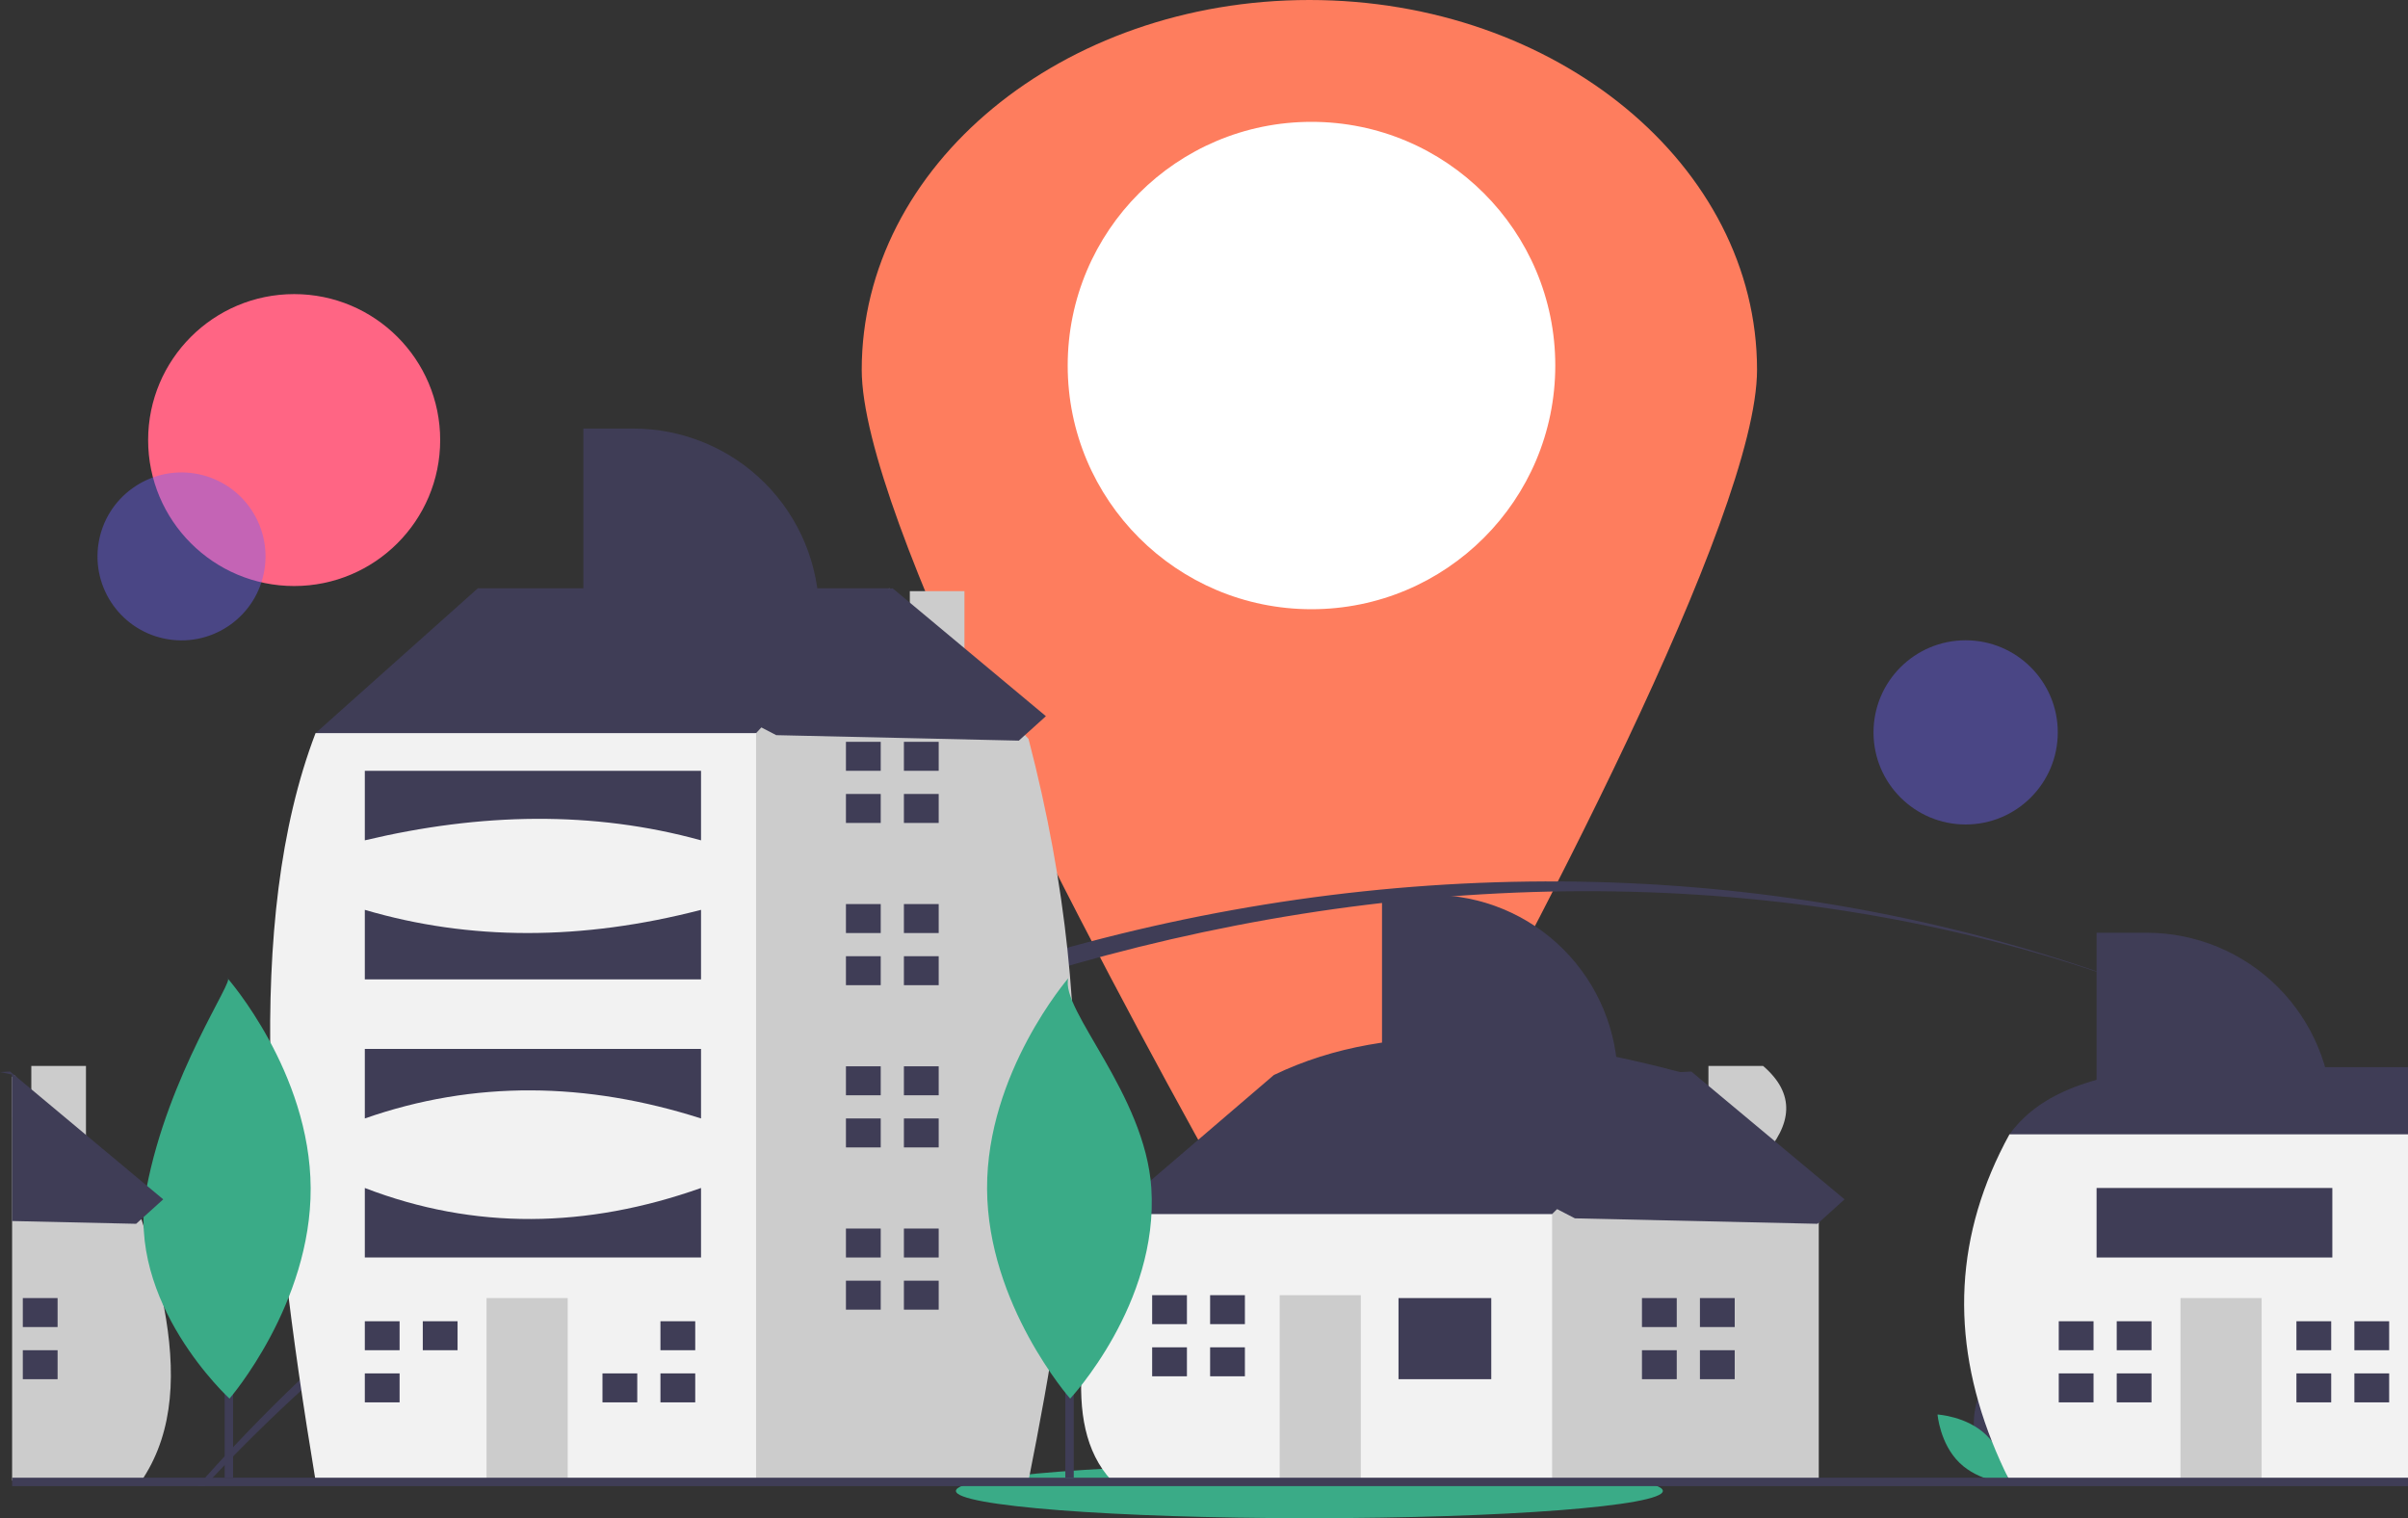 <svg width="433" height="273" viewBox="0 0 433 273" fill="none" xmlns="http://www.w3.org/2000/svg">
<rect x="0" y="0" width="433" height="273" fill="#333333" stroke="none"/>
<g clip-path="url(#clip0_261_557)">
<path d="M315.946 66.484C315.946 92.677 274.988 169.919 251.504 212.054C249.911 214.912 247.583 217.294 244.76 218.952C241.938 220.61 238.724 221.484 235.45 221.484C232.176 221.484 228.962 220.61 226.14 218.952C223.317 217.294 220.989 214.912 219.396 212.054C195.912 169.919 154.954 92.677 154.954 66.484C154.954 29.766 190.993 1.52588e-05 235.45 1.52588e-05C279.907 1.52588e-05 315.946 29.766 315.946 66.484Z" fill="#FE7D5E"/>
<path d="M235.828 109.548C260.039 109.548 279.666 89.93 279.666 65.729C279.666 41.528 260.039 21.91 235.828 21.91C211.617 21.91 191.99 41.528 191.99 65.729C191.99 89.93 211.617 109.548 235.828 109.548Z" fill="white"/>
<path d="M52.895 105.377C67.396 105.377 79.152 93.627 79.152 79.131C79.152 64.636 67.396 52.885 52.895 52.885C38.393 52.885 26.637 64.636 26.637 79.131C26.637 93.627 38.393 105.377 52.895 105.377Z" fill="#FF6584"/>
<path d="M235.45 273C270.553 273 299.009 270.804 299.009 268.096C299.009 265.387 270.553 263.191 235.45 263.191C200.347 263.191 171.891 265.387 171.891 268.096C171.891 270.804 200.347 273 235.45 273Z" fill="#3AAB87"/>
<path opacity="0.4" d="M47.548 102.472C48.885 94.24 43.292 86.484 35.057 85.148C26.822 83.813 19.063 89.403 17.726 97.634C16.39 105.866 21.983 113.622 30.218 114.957C38.453 116.293 46.212 110.703 47.548 102.472Z" fill="#6C63FF"/>
<path d="M386.055 177.944C267.095 133.369 122.006 176.826 38.238 265.719C37.761 266.218 37.285 266.724 36.824 267.23H35.547C35.985 266.724 36.439 266.218 36.885 265.719C122.392 170.064 265.554 131.942 386.055 177.944Z" fill="#3F3D56"/>
<path d="M418.564 192.73C408.049 187.124 397.191 182.186 386.056 177.944C397.22 182.116 408.083 187.056 418.564 192.73Z" fill="#3F3D56"/>
<path opacity="0.4" d="M353.457 148.257C362.607 148.257 370.025 140.842 370.025 131.696C370.025 122.55 362.607 115.135 353.457 115.135C344.306 115.135 336.889 122.55 336.889 131.696C336.889 140.842 344.306 148.257 353.457 148.257Z" fill="#6C63FF"/>
<path d="M355.302 259.079C356.582 263.81 360.967 266.74 360.967 266.74C360.967 266.74 363.277 261.999 361.997 257.269C360.716 252.538 356.331 249.608 356.331 249.608C356.331 249.608 354.021 254.348 355.302 259.079Z" fill="#3F3D56"/>
<path d="M357.183 258.062C360.696 261.481 361.125 266.736 361.125 266.736C361.125 266.736 355.858 266.448 352.345 263.03C348.832 259.611 348.403 254.356 348.403 254.356C348.403 254.356 353.67 254.644 357.183 258.062Z" fill="#3AAB87"/>
<path d="M2.54 193.3V200.598L2.177 200.991V193.225C2.298 193.247 2.419 193.278 2.54 193.3Z" fill="#3F3D56"/>
<path d="M25.804 265.715C25.698 265.889 25.585 266.063 25.471 266.237H2.177V193.663L2.54 193.3L5.631 196.813V191.676H15.457V207.98L25.381 219.244L25.471 219.35C25.592 219.728 25.706 220.106 25.819 220.483C25.82 220.489 25.823 220.494 25.827 220.498C27.315 225.259 28.536 230.1 29.485 234.997C31.647 246.548 31.322 257.14 25.804 265.715Z" fill="#CCCCCC"/>
<path d="M10.356 233.416H4.102V238.625H10.356V233.416Z" fill="#3F3D56"/>
<path d="M10.356 242.793H4.102V248.002H10.356V242.793Z" fill="#3F3D56"/>
<path d="M203.007 223.518L199.88 218.308L229.066 193.303C250.642 182.922 276.651 185.917 304.115 193.303V200.596L277.014 229.769L245.743 236.02L203.007 223.518Z" fill="#3F3D56"/>
<path d="M317.033 207.977C322.216 202.214 322.936 196.735 317.033 191.675H307.207V196.816L304.115 193.303L279.098 218.308L274.928 222.476L269.717 243.314L279.098 266.235H327.046V219.35L317.033 207.977Z" fill="#CCCCCC"/>
<path d="M199.88 218.308H279.098V266.236H199.88C190.296 255.871 195.275 236.98 199.88 218.308Z" fill="#F2F2F2"/>
<path d="M268.154 233.416H251.476V248.002H268.154V233.416Z" fill="#3F3D56"/>
<path d="M244.701 232.895H230.108V266.236H244.701V232.895Z" fill="#CCCCCC"/>
<path d="M213.43 238.104V232.895H207.177V238.104H212.909H213.43Z" fill="#3F3D56"/>
<path d="M212.909 242.272H207.177V247.482H213.43V242.272H212.909Z" fill="#3F3D56"/>
<path d="M223.854 232.895H217.6V238.104H223.854V232.895Z" fill="#3F3D56"/>
<path d="M223.854 242.272H217.6V247.481H223.854V242.272Z" fill="#3F3D56"/>
<path d="M301.509 238.626V233.416H295.254V238.626H300.987H301.509Z" fill="#3F3D56"/>
<path d="M300.987 242.793H295.254V248.002H301.509V242.793H300.987Z" fill="#3F3D56"/>
<path d="M311.932 233.416H305.678V238.625H311.932V233.416Z" fill="#3F3D56"/>
<path d="M311.932 242.793H305.678V248.002H311.932V242.793Z" fill="#3F3D56"/>
<path d="M61.952 135.999L56.741 131.83L85.926 105.783H159.933V128.705L111.985 161.004L61.952 135.999Z" fill="#3F3D56"/>
<path d="M173.426 120.394V106.303H163.6V109.754L159.933 105.783L135.959 131.83L126.578 138.082L112.032 244.308L133.969 266.235H184.949C192.761 226.958 198.955 186.609 184.949 132.872L173.426 120.394Z" fill="#CCCCCC"/>
<path d="M56.74 131.831H135.959V266.236H56.74C48.072 214.02 43.838 165.598 56.74 131.831Z" fill="#F2F2F2"/>
<path d="M102.083 233.416H87.49V266.236H102.083V233.416Z" fill="#CCCCCC"/>
<path d="M71.854 242.793V237.584H65.601V242.793H71.334H71.854Z" fill="#3F3D56"/>
<path d="M71.334 246.961H65.601V252.17H71.854V246.961H71.334Z" fill="#3F3D56"/>
<path d="M82.278 237.583H76.024V242.793H82.278V237.583Z" fill="#3F3D56"/>
<path d="M114.07 246.961H108.337V252.17H114.591V246.961H114.07Z" fill="#3F3D56"/>
<path d="M125.014 237.583H118.76V242.793H125.014V237.583Z" fill="#3F3D56"/>
<path d="M125.014 246.96H118.76V252.17H125.014V246.96Z" fill="#3F3D56"/>
<path d="M158.369 138.603V133.394H152.115V138.603H157.848H158.369Z" fill="#3F3D56"/>
<path d="M157.848 142.771H152.115V147.98H158.369V142.771H157.848Z" fill="#3F3D56"/>
<path d="M168.793 133.393H162.539V138.603H168.793V133.393Z" fill="#3F3D56"/>
<path d="M168.793 142.77H162.539V147.98H168.793V142.77Z" fill="#3F3D56"/>
<path d="M158.369 167.777V162.567H152.115V167.777H157.848H158.369Z" fill="#3F3D56"/>
<path d="M157.848 171.944H152.115V177.153H158.369V171.944H157.848Z" fill="#3F3D56"/>
<path d="M168.793 162.567H162.539V167.776H168.793V162.567Z" fill="#3F3D56"/>
<path d="M168.793 171.944H162.539V177.153H168.793V171.944Z" fill="#3F3D56"/>
<path d="M158.369 196.95V191.74H152.115V196.95H157.848H158.369Z" fill="#3F3D56"/>
<path d="M157.848 201.117H152.115V206.326H158.369V201.117H157.848Z" fill="#3F3D56"/>
<path d="M168.793 191.74H162.539V196.949H168.793V191.74Z" fill="#3F3D56"/>
<path d="M168.793 201.117H162.539V206.326H168.793V201.117Z" fill="#3F3D56"/>
<path d="M158.369 226.123V220.913H152.115V226.123H157.848H158.369Z" fill="#3F3D56"/>
<path d="M157.848 230.29H152.115V235.499H158.369V230.29H157.848Z" fill="#3F3D56"/>
<path d="M168.793 220.913H162.539V226.122H168.793V220.913Z" fill="#3F3D56"/>
<path d="M168.793 230.29H162.539V235.5H168.793V230.29Z" fill="#3F3D56"/>
<path d="M65.601 138.603H126.057V151.106C106.679 145.76 86.471 146.143 65.601 151.106V138.603Z" fill="#3F3D56"/>
<path d="M65.601 163.608C84.47 169.165 104.622 169.165 126.057 163.608V176.111H65.601V163.608Z" fill="#3F3D56"/>
<path d="M65.601 188.614H126.057V201.117C105.453 194.541 85.28 194.231 65.601 201.117V188.614Z" fill="#3F3D56"/>
<path d="M65.601 213.62C85.317 221.215 105.487 220.899 126.057 213.62V226.123H65.601V213.62Z" fill="#3F3D56"/>
<path d="M390.522 191.898H433V212.357L429.206 213.544L416.583 217.482L396.781 212.896L377.001 208.315L366.555 205.896L361.34 203.967C365.678 198.017 373.569 193.337 390.522 191.898Z" fill="#3F3D56"/>
<path d="M433 203.967V266.237H361.34C361.317 266.198 361.302 266.163 361.279 266.125V266.121C361.262 266.078 361.242 266.036 361.219 265.995C360.1 263.745 359.097 261.5 358.21 259.261C350.69 240.314 351.506 221.868 361.34 203.967H433Z" fill="#F2F2F2"/>
<path d="M406.682 233.416H392.089V266.236H406.682V233.416Z" fill="#CCCCCC"/>
<path d="M376.454 242.793V237.584H370.2V242.793H375.933H376.454Z" fill="#3F3D56"/>
<path d="M375.933 246.961H370.2V252.17H376.454V246.961H375.933Z" fill="#3F3D56"/>
<path d="M386.878 237.583H380.624V242.793H386.878V237.583Z" fill="#3F3D56"/>
<path d="M386.878 246.96H380.624V252.17H386.878V246.96Z" fill="#3F3D56"/>
<path d="M419.19 242.793V237.584H412.937V242.793H418.669H419.19Z" fill="#3F3D56"/>
<path d="M418.669 246.961H412.937V252.17H419.19V246.961H418.669Z" fill="#3F3D56"/>
<path d="M429.613 237.583H423.359V242.793H429.613V237.583Z" fill="#3F3D56"/>
<path d="M429.613 246.96H423.359V252.17H429.613V246.96Z" fill="#3F3D56"/>
<path d="M377.002 167.722H385.986C394.847 167.722 403.344 171.241 409.61 177.503C415.875 183.766 419.395 192.26 419.395 201.117H377.002V167.722Z" fill="#3F3D56"/>
<path d="M104.904 77.062H113.887C122.748 77.062 131.246 80.58 137.511 86.843C143.776 93.105 147.296 101.599 147.296 110.456H104.904V77.062Z" fill="#3F3D56"/>
<path d="M248.511 160.923H257.495C266.355 160.923 274.853 164.441 281.119 170.704C287.384 176.966 290.904 185.46 290.904 194.317H248.511V160.923Z" fill="#3F3D56"/>
<path d="M419.395 213.62H377.002V226.122H419.395V213.62Z" fill="#3F3D56"/>
<path d="M433 265.719H2.177V267.23H433V265.719Z" fill="#3F3D56"/>
<path d="M41.912 206.03H40.4V265.715H41.912V206.03Z" fill="#3F3D56"/>
<path d="M55.862 213.637C55.959 234.507 41.269 251.494 41.269 251.494C41.269 251.494 22.457 234.282 26.327 213.773C30.219 193.147 42.35 176.003 40.92 175.916C40.92 175.916 55.766 192.766 55.862 213.637Z" fill="#3AAB87"/>
<path d="M193.078 206.03H191.566V265.715H193.078V206.03Z" fill="#3F3D56"/>
<path d="M207.029 213.637C208.391 234.463 192.435 251.494 192.435 251.494C192.435 251.494 177.589 234.643 177.493 213.773C177.397 192.902 192.087 175.916 192.087 175.916C190.654 181.636 205.926 196.786 207.029 213.637Z" fill="#3AAB87"/>
<path d="M94.867 109.011L160.529 105.8L188.073 128.782L183.204 133.177L139.585 132.195L94.867 109.011Z" fill="#3F3D56"/>
<path d="M29.349 215.663L25.812 218.859L25.381 219.244L24.481 220.06L2.177 219.562V193.225C1.451 193.066 0.726 192.915 0 192.771L1.806 192.681L2.177 192.99L5.631 195.869L15.457 204.074L26.431 213.231L29.349 215.663Z" fill="#3F3D56"/>
<path d="M238.474 195.894L304.136 192.683L331.681 215.665L326.811 220.06L283.193 219.079L238.474 195.894Z" fill="#3F3D56"/>
</g>
<defs>
<clipPath id="clip0_261_557">
<rect width="433" height="273" fill="white"/>
</clipPath>
</defs>
</svg>
